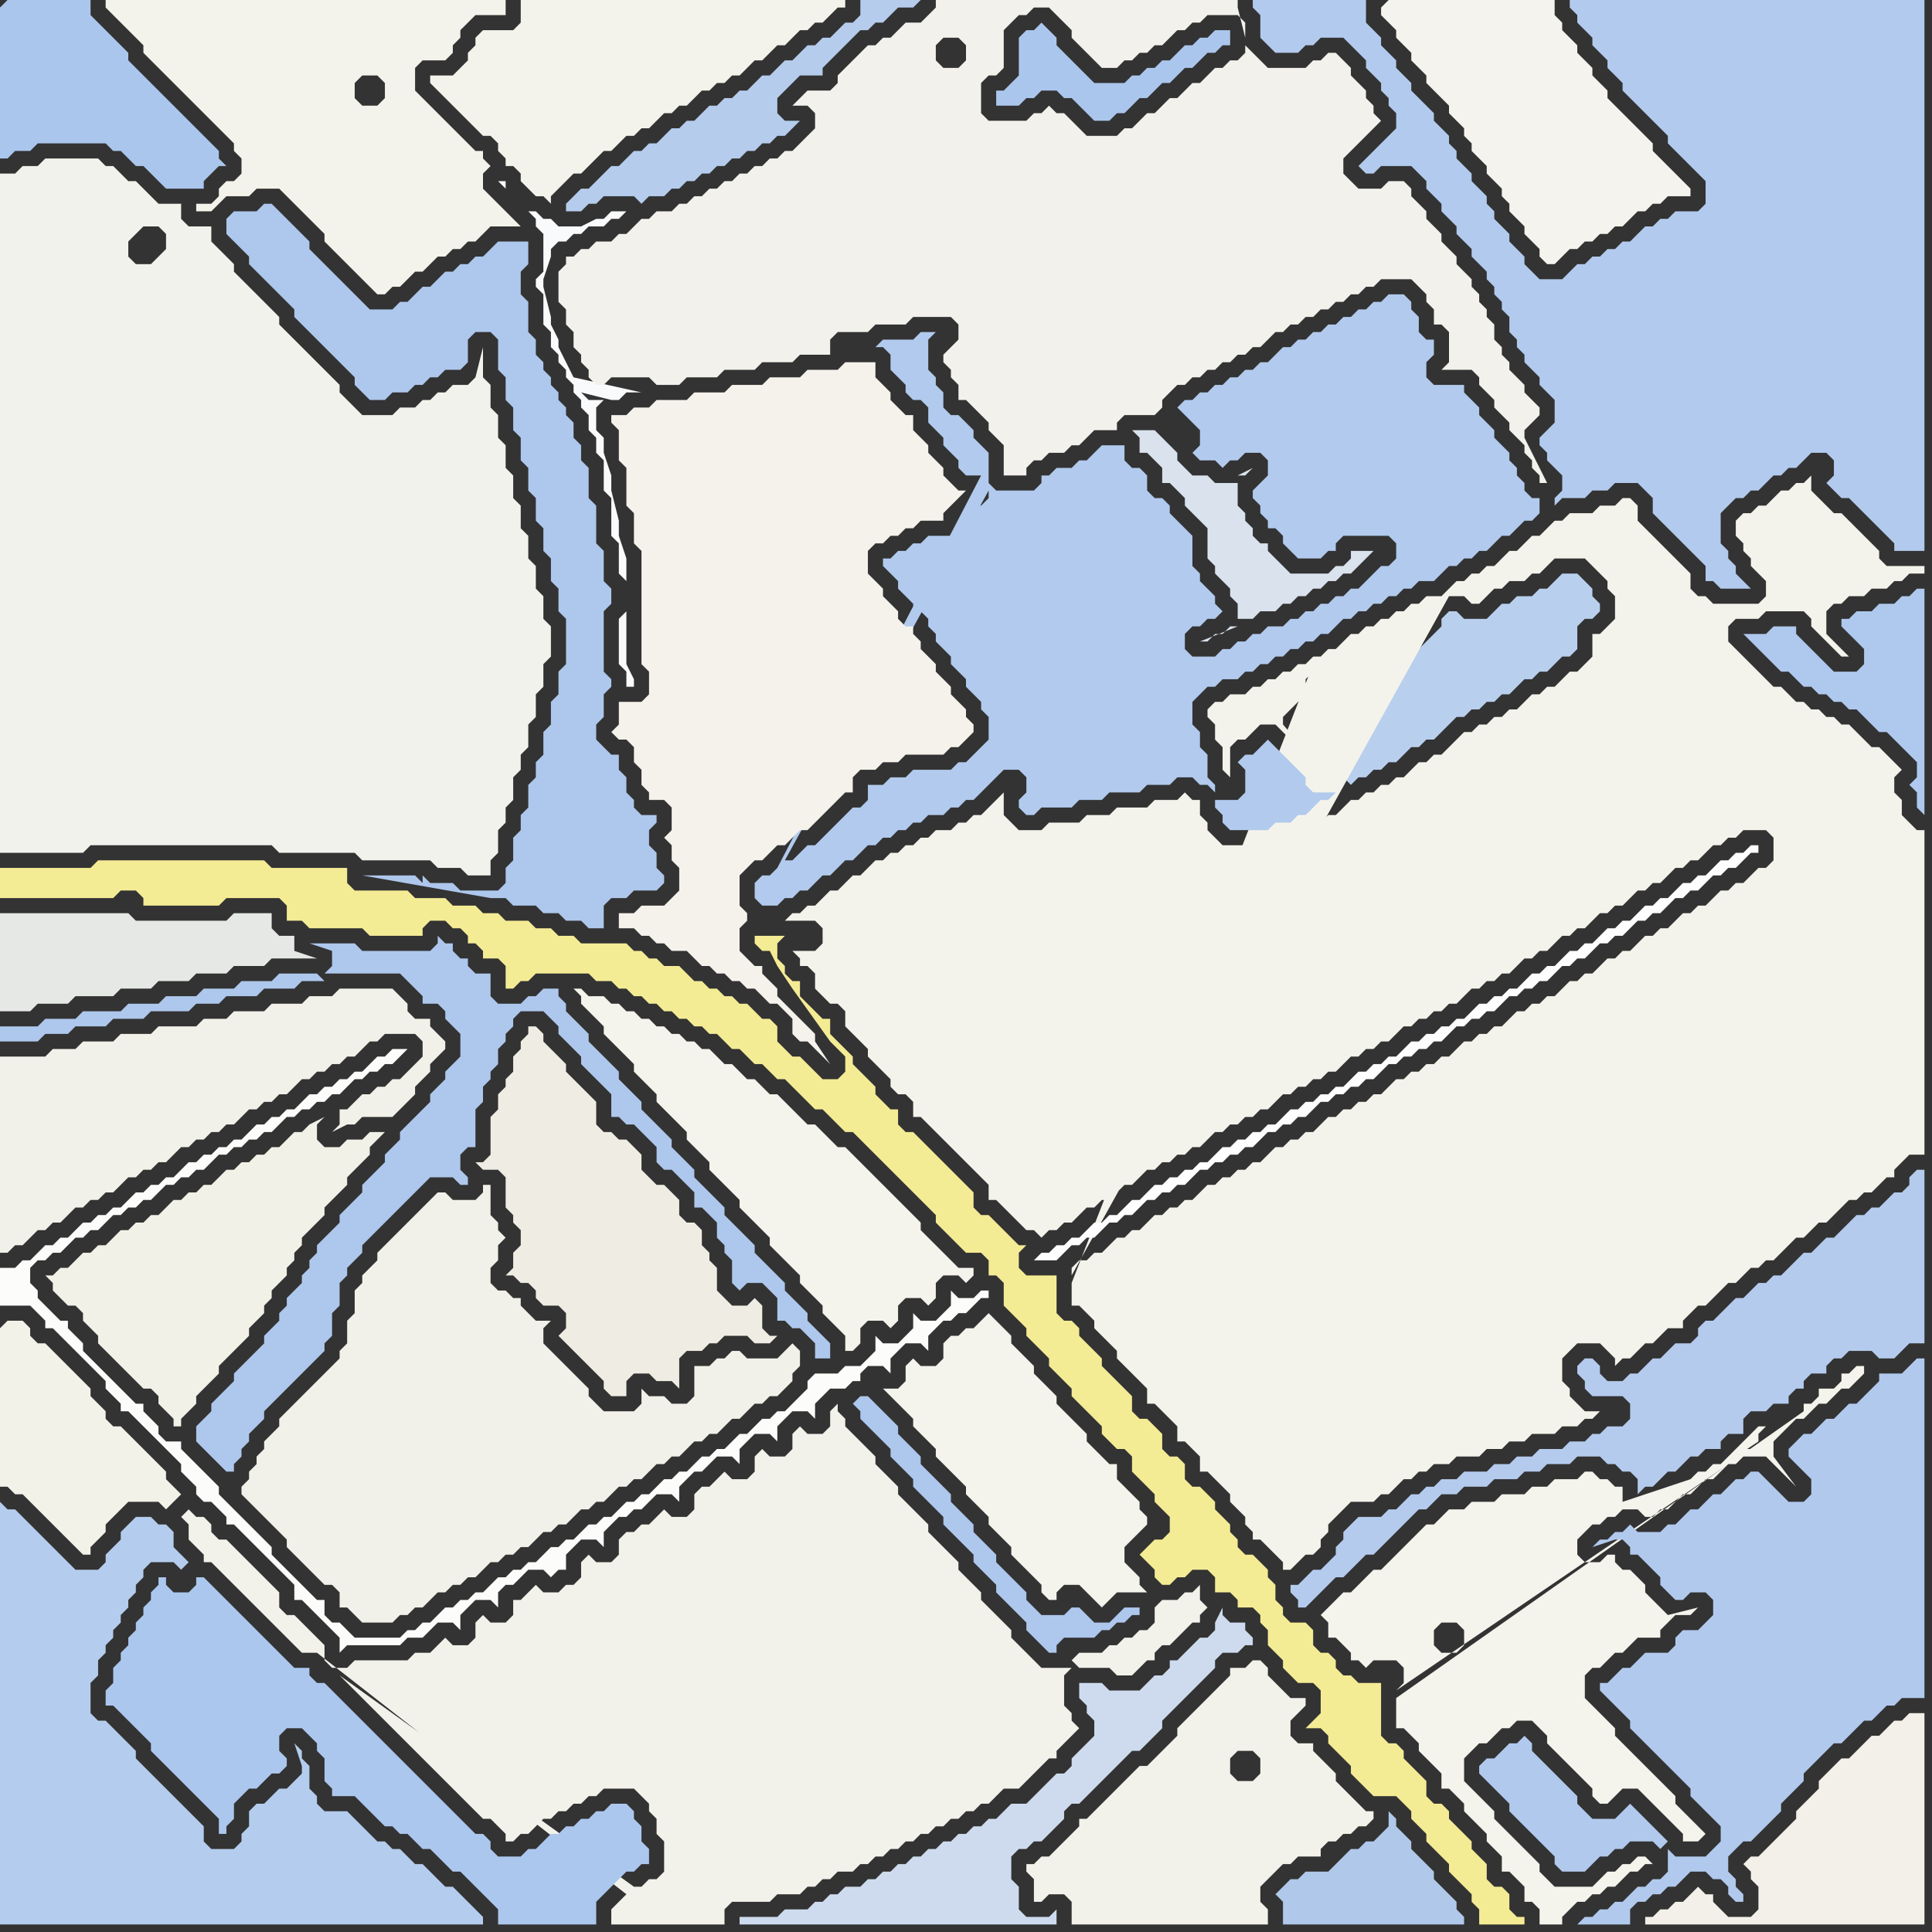 <svg width="256" height="256" xmlns="http://www.w3.org/2000/svg"><rect width="100%" height="100%" fill="#333333" stroke="none"/><script> 
var tempColor;
function hoverPath(evt){
obj = evt.target;
tempColor = obj.getAttribute("fill");
obj.setAttribute("fill","red");
//alert(tempColor);
//obj.setAttribute("stroke","red");}
function recoverPath(evt){
obj = evt.target;
obj.setAttribute("fill", tempColor);
//obj.setAttribute("stroke", tempColor);
}</script><path onmouseover="hoverPath(evt)" onmouseout="recoverPath(evt)" fill="rgb(243,242,233)" d="M  0,176l 0,21 1,0 1,1 1,0 1,1 1,1 2,2 1,1 1,1 1,1 1,1 1,0 0,-1 1,-1 1,-1 0,-1 1,-1 1,-1 1,-1 4,0 1,1 1,-1 0,0 1,-1 -1,-1 0,0 -1,-1 0,-1 -1,-1 -2,-2 -1,-1 -1,-1 -1,-1 -1,0 -1,-1 0,-1 -1,-1 -1,-1 0,-1 -1,-1 -1,-1 -1,-1 -1,-1 -1,-1 -1,-1 -1,0 -1,-1 0,-1 -1,-1 -2,0 -1,1Z"/>
<path onmouseover="hoverPath(evt)" onmouseout="recoverPath(evt)" fill="rgb(252,252,250)" d="M  2,168l -2,0 0,5 4,0 1,1 1,1 0,1 1,0 1,1 1,1 1,1 1,1 1,1 1,1 1,1 0,1 1,1 1,1 0,1 1,0 1,1 1,1 1,1 1,1 1,1 1,1 1,1 0,1 1,1 1,1 0,1 1,1 1,0 1,1 1,1 0,1 1,0 1,1 1,1 1,1 1,1 1,1 1,1 1,1 1,1 0,2 1,0 1,1 1,1 1,1 1,1 1,1 0,2 1,-1 7,0 1,-1 2,0 1,-1 1,-1 2,0 1,1 0,-2 2,-2 2,0 1,1 0,-2 1,-1 1,0 1,-1 1,-1 2,0 1,1 1,-1 1,0 0,-2 1,-1 1,-1 2,0 1,1 0,-2 1,-1 1,-1 1,0 1,-1 1,0 1,-1 1,-1 2,0 1,1 0,-2 1,-1 1,-1 1,0 1,-1 1,-1 2,0 1,1 0,-2 1,-1 1,-1 2,0 1,1 0,-2 1,-1 1,-1 2,0 1,1 0,-2 1,-1 1,-1 2,0 1,-1 1,0 0,-1 1,-1 2,0 1,1 0,-2 1,-1 1,-1 2,0 1,1 0,-2 2,-2 1,0 1,-1 1,0 1,-1 1,-1 1,0 0,-1 -1,0 -1,1 -2,0 -1,-1 0,2 -1,1 -1,1 -2,0 -1,-1 0,2 -1,1 -1,1 -2,0 -1,-1 0,2 -1,1 -1,1 -2,0 -1,1 -3,0 -1,1 0,1 -1,1 -1,1 -1,1 -1,0 -1,1 -1,0 -1,1 -1,1 -1,0 -1,1 -1,1 -1,0 -1,1 -1,0 -1,1 -1,1 -1,0 -1,1 -1,0 -1,1 -1,1 -1,0 -1,1 -1,0 -1,1 -1,1 -1,0 -1,1 -1,0 -1,1 -1,1 -1,0 -1,1 -1,0 -1,1 -1,1 -1,0 -1,1 -1,0 -1,1 -1,0 -1,1 -1,1 -1,0 -1,1 -1,0 -1,1 -1,0 -1,1 -1,1 -1,0 -1,1 -1,0 -1,1 -6,0 -1,-1 -1,-1 -1,0 -1,-1 0,-2 -1,0 -1,-1 -1,-1 -1,-1 -1,-1 -1,-1 -1,-1 0,-1 -1,-1 -2,-2 -1,-1 -1,-1 -1,-1 -1,-1 0,-1 -1,-1 -1,-1 -1,-1 -1,-1 -1,-1 0,-1 -2,0 -1,-1 0,-1 -1,-1 -1,-1 0,-1 -1,0 -1,-1 -1,-1 -1,-1 -1,-1 -1,-1 -1,-1 -1,-1 0,-1 -2,-2 0,-1 -1,0 -1,-1 -1,-1 -1,-1 0,-1 -1,-1 0,-2 1,-1 1,0 1,-1 1,0 1,-1 1,-1 1,0 1,-1 1,0 1,-1 1,-1 1,0 1,-1 1,0 1,-1 1,0 1,-1 1,-1 1,0 1,-1 1,0 1,-1 1,0 1,-1 1,-1 1,0 1,-1 1,0 1,-1 1,0 1,-1 1,0 1,-1 1,-1 1,0 1,-1 1,0 1,-1 1,0 1,-1 1,0 1,-1 1,-1 1,0 1,-1 1,0 1,-1 1,0 1,-1 1,-1 -2,0 -1,1 -1,0 -1,1 -1,1 -1,0 -1,1 -1,0 -1,1 -1,0 -1,1 -1,0 -1,1 -1,1 -1,0 -1,1 -1,0 -1,1 -1,0 -1,1 -1,1 -1,0 -1,1 -1,0 -1,1 -1,0 -1,1 -1,0 -1,1 -1,1 -1,0 -1,1 -1,0 -1,1 -1,0 -1,1 -1,1 -1,0 -1,1 -1,0 -1,1 -1,0 -1,1 -1,1 -1,0 -1,1 -1,0 -1,1 -1,1 -1,0 -1,1Z"/>
<path onmouseover="hoverPath(evt)" onmouseout="recoverPath(evt)" fill="rgb(174,199,236)" d="M  67,32l -1,0 -1,1 -1,1 -1,0 -1,1 -1,0 -1,1 -1,0 -2,2 -1,0 -2,2 -1,0 -1,1 -3,0 -1,-1 -1,-1 -1,-1 -1,-1 -1,-1 -1,-1 -1,-1 -1,-1 0,-1 -1,-1 -1,-1 -1,-1 -1,-1 -1,-1 -1,0 -1,1 -3,0 -1,1 0,2 1,1 0,0 1,1 1,1 0,1 1,1 1,1 1,1 1,1 1,1 1,1 0,1 1,1 1,1 1,1 1,1 1,1 1,1 1,1 1,1 0,1 1,1 1,1 2,0 1,-1 2,0 1,-1 1,0 1,-1 1,0 1,-1 2,0 1,-1 0,-3 1,-1 2,0 1,1 0,4 1,1 0,3 1,1 0,3 1,1 0,3 1,1 0,3 1,1 0,3 1,1 0,3 1,1 0,3 1,1 0,3 1,1 0,6 -1,1 0,3 -1,1 0,3 -1,1 0,3 -1,1 0,2 -1,1 0,3 -1,1 0,2 -1,1 0,3 -1,1 0,2 -1,1 -5,0 -1,-1 -3,0 -1,-1 0,1 -1,-1 -7,0 17,3 2,0 1,1 3,0 1,1 2,0 1,1 2,0 1,1 2,0 0,-3 1,-1 2,0 1,-1 3,0 1,-1 0,-1 -1,-1 0,-2 -1,-1 0,-2 1,-1 0,-1 -2,0 -1,-1 0,-1 -1,-1 0,-2 -1,-1 0,-2 -1,0 -1,-1 -1,-1 0,-2 1,-1 0,-3 1,-1 0,-1 -1,-1 0,-8 1,-1 0,-2 -1,-1 0,-4 -1,-1 0,-5 -1,-1 0,-4 -1,-1 0,-2 -1,-1 0,-2 -1,-1 0,-1 -1,-1 0,-1 -1,-1 0,-1 -1,-1 0,-1 -1,-1 0,-2 -1,-1 0,-4 -1,-1 0,-3 1,-1 0,-3Z"/>
<path onmouseover="hoverPath(evt)" onmouseout="recoverPath(evt)" fill="rgb(171,198,237)" d="M  0,1l 0,20 1,0 1,-1 2,0 1,-1 9,0 1,1 1,0 1,1 1,1 1,0 1,1 1,1 1,1 5,0 0,-1 1,-1 1,-1 1,0 -1,-1 0,-1 -1,-1 -1,-1 -1,-1 -1,-1 -1,-1 -1,-1 -1,-1 -1,-1 -1,-1 -1,-1 -1,-1 -1,-1 0,-1 -1,-1 -1,-1 -1,-1 -1,-1 -1,-1 0,-2 -11,0 -1,1Z"/>
<path onmouseover="hoverPath(evt)" onmouseout="recoverPath(evt)" fill="rgb(241,241,232)" d="M  9,168l -1,0 -1,1 -1,0 1,1 0,1 1,1 1,1 1,0 1,1 0,1 1,1 1,1 0,1 2,2 1,1 1,1 1,1 1,1 1,0 1,1 0,1 1,1 1,1 0,1 1,0 0,-1 2,-2 0,-1 1,-1 1,-1 1,-1 0,-1 1,-1 1,-1 1,-1 1,-1 0,-1 1,-1 1,-1 0,-1 1,-1 0,-1 1,-1 1,-1 0,-1 1,-1 0,-1 1,-1 0,-1 1,-1 1,-1 1,-1 0,-1 1,-1 1,-1 1,-1 0,-1 1,-1 2,-2 0,-1 1,-1 1,-1 -2,0 -1,1 -2,0 -1,1 -2,0 -1,-1 0,-2 1,-1 -2,1 0,0 -1,1 -1,0 -1,1 -1,1 -1,0 -1,1 -1,0 -1,1 -1,0 -1,1 -1,0 -1,1 -1,1 -1,0 -1,1 -1,0 -1,1 -1,0 -1,1 -1,1 -1,0 -1,1 -1,0 -1,1 -1,0 -1,1 -1,1 -1,0 -1,1 -1,0 -1,1 -1,1Z"/>
<path onmouseover="hoverPath(evt)" onmouseout="recoverPath(evt)" fill="rgb(241,241,233)" d="M  46,177l 0,1 -1,1 0,1 -1,1 -1,1 -1,1 -1,1 -1,1 -1,1 -1,1 -1,1 0,1 -2,2 0,1 -1,1 0,1 -1,1 0,1 -1,1 0,1 1,1 1,1 1,1 1,1 1,1 1,1 0,1 1,1 1,1 1,1 1,1 1,1 1,0 1,1 0,2 1,0 1,1 1,1 4,0 1,-1 1,0 1,-1 1,0 1,-1 1,-1 1,0 1,-1 1,0 1,-1 1,0 1,-1 1,-1 1,0 1,-1 1,0 1,-1 1,0 1,-1 1,-1 1,0 1,-1 1,0 1,-1 1,-1 1,0 1,-1 1,0 1,-1 1,-1 1,0 1,-1 1,0 1,-1 1,-1 1,0 1,-1 1,0 1,-1 1,-1 1,0 1,-1 1,0 1,-1 1,-1 1,0 1,-1 1,-1 1,0 1,-1 1,0 1,-1 1,-1 0,-1 1,-1 0,-2 -1,-1 0,0 -1,1 0,0 -1,1 -4,0 -1,-1 -1,0 -1,1 -1,0 -1,1 -2,0 0,4 -1,1 -2,0 -1,-1 -2,0 -1,-1 0,2 -1,1 -4,0 -1,-1 -1,-1 0,-1 -1,-1 -1,-1 -1,-1 -1,-1 -1,-1 -1,-1 0,-2 1,-1 -2,0 -1,-1 -1,-1 0,-1 -1,0 -1,-1 -1,0 -1,-1 0,-2 1,-1 0,-2 1,-1 -1,-1 0,-1 -1,-1 0,-4 -1,0 0,1 -1,1 -3,0 -1,-1 -1,0 -1,1 -3,3 -1,1 -1,1 -1,1 -1,1 0,1 -1,1 -1,1 0,1 -1,1 0,3 -1,1Z"/>
<path onmouseover="hoverPath(evt)" onmouseout="recoverPath(evt)" fill="rgb(244,243,235)" d="M  61,9l 0,0 -1,1 -3,0 0,1 1,1 0,0 1,1 1,1 1,1 1,1 1,1 1,1 1,0 1,1 0,1 1,1 0,1 1,0 1,1 0,1 1,1 1,1 1,0 1,1 0,-1 1,-1 1,-1 1,-1 1,0 1,-1 1,-1 1,-1 1,0 1,-1 1,-1 1,0 1,-1 1,0 1,-1 1,-1 1,0 1,-1 1,0 1,-1 1,-1 1,0 1,-1 1,0 1,-1 1,0 1,-1 1,-1 1,0 2,-2 1,0 1,-1 1,-1 1,0 1,-1 1,0 1,-1 1,-1 1,0 0,-1 -43,0 0,3 -1,1 -4,0 -1,1 0,1 -1,1 0,1 -1,1Z"/>
<path onmouseover="hoverPath(evt)" onmouseout="recoverPath(evt)" fill="rgb(174,199,236)" d="M  61,137l 0,3 -1,1 -1,1 0,1 -1,1 -1,1 0,1 -1,1 -1,1 -1,1 -1,1 0,1 -1,1 -1,1 0,1 -1,1 -1,1 -1,1 0,1 -1,1 -1,1 -1,1 0,1 -1,1 -1,1 -1,1 0,1 -1,1 0,1 -1,1 0,1 -1,1 -1,1 0,1 -1,1 0,1 -1,1 -1,1 0,1 -1,1 -1,1 -1,1 -1,1 0,1 -1,1 -1,1 -1,1 0,1 -1,1 -1,1 0,2 1,1 1,1 1,1 1,1 1,0 0,-1 1,-1 0,-1 1,-1 0,-1 1,-1 1,-1 0,-1 1,-1 1,-1 1,-1 1,-1 1,-1 3,-3 0,-1 1,-1 0,-3 1,-1 0,-3 1,-1 0,-1 1,-1 1,-1 0,-1 1,-1 1,-1 1,-1 1,-1 3,-3 1,-1 1,-1 3,0 1,1 1,0 0,-1 -1,-1 0,-2 1,-1 1,0 0,-5 1,-1 0,-2 1,-1 0,-1 1,-1 0,-2 1,-1 0,-1 1,-1 0,-1 1,-1 3,0 1,1 1,1 0,1 1,1 1,1 1,1 0,1 1,1 1,1 1,1 1,1 0,3 1,0 1,1 1,0 1,1 1,1 1,1 0,2 1,1 1,0 1,1 1,1 1,1 0,2 1,0 1,1 1,1 0,2 1,1 0,1 1,1 0,3 1,1 1,-1 2,0 1,1 1,1 0,3 1,0 1,1 1,0 1,1 1,1 0,2 2,0 0,-2 -1,-1 0,0 -1,-1 -1,-1 0,-1 -1,-1 -1,-1 -1,-1 0,-1 -1,-1 -1,-1 -1,-1 -1,-1 0,-1 -1,-1 -1,-1 -1,-1 -1,-1 0,-1 -1,-1 -1,-1 -1,-1 -1,-1 0,-1 -1,-1 -1,-1 -1,-1 0,-1 -1,-1 -1,-1 -1,-1 -1,-1 0,-1 -1,-1 -1,-1 -1,-1 0,-1 -1,-1 -1,-1 -1,-1 -1,-1 0,-1 -1,-1 -1,-1 -1,-1 0,-1 -1,-1 0,-1 -2,0 -1,1 -1,0 -1,1 -3,0 -1,-1 0,-3 -2,0 -1,-1 0,-1 -1,0 -1,-1 0,-1 -1,0 -1,-1 0,1 -1,1 -9,0 -1,-1 -6,0 3,1 0,2 -1,1 10,0 1,1 1,1 1,1 0,1 2,0 1,1 0,1 1,1 1,1 -18,-7 -1,-1 -5,0 -1,1 -4,0 -1,1 -4,0 -1,1 -4,0 -1,1 -4,0 -1,1 -5,0 -1,1 -4,0 -1,1 -5,0 0,2 5,0 1,-1 3,0 1,-1 4,0 1,-1 4,0 1,-1 5,0 1,-1 3,0 1,-1 4,0 1,-1 4,0 1,-1 3,0 18,7Z"/>
<path onmouseover="hoverPath(evt)" onmouseout="recoverPath(evt)" fill="rgb(180,203,237)" d="M  173,209l 0,0 -1,1 -1,0 0,1 1,1 0,1 1,0 1,-1 1,-1 1,-1 1,-1 1,0 1,-1 1,-1 1,-1 1,0 1,-1 1,-1 1,-1 1,-1 1,-1 1,-1 1,0 1,-1 1,-1 2,0 1,-1 3,0 1,-1 3,0 1,-1 2,0 1,-1 3,0 1,-1 3,0 1,1 1,0 1,1 1,0 1,1 0,2 1,-1 1,0 1,-1 1,-1 1,0 1,-1 1,-1 1,0 1,-1 2,0 0,-1 1,-1 2,0 0,-2 1,-1 2,0 1,-1 2,0 0,-1 1,-1 1,0 0,-1 1,-1 2,0 0,-1 1,-1 1,0 1,-1 3,0 1,1 2,0 1,-1 1,-1 2,0 0,-23 -1,0 -1,1 0,1 -1,1 -1,0 -1,1 -1,1 -1,0 -1,1 -1,0 -1,1 -1,1 -1,1 -1,0 -1,1 -1,1 -1,0 -2,2 -1,1 -1,0 -1,1 -1,0 -2,2 -1,0 -1,1 -1,1 -1,1 -1,0 -1,1 0,1 -1,1 -2,0 -1,1 -1,1 -1,0 -1,1 -1,1 -1,0 -1,1 -2,0 -1,-1 0,-1 -1,-1 -1,0 -1,1 0,1 1,1 0,1 1,1 4,0 1,1 0,2 -1,1 -2,0 -1,1 -1,0 -1,1 -2,0 -1,1 -3,0 -1,1 -2,0 -1,1 -2,0 -1,1 -3,0 -1,1 -2,0 -1,1 -1,0 -1,1 -1,0 -1,1 -1,1 -1,0 -1,1 -3,0 -1,1 -1,1 0,1 -1,1 0,1 -1,1 -1,1 -1,0 -1,1Z"/>
<path onmouseover="hoverPath(evt)" onmouseout="recoverPath(evt)" fill="rgb(244,243,237)" d="M  183,1l 0,1 1,1 1,1 0,1 1,1 1,1 0,1 1,1 1,1 0,1 1,1 1,1 1,1 0,1 1,1 1,1 0,1 1,1 0,1 1,1 1,1 0,1 1,1 1,1 0,1 1,1 0,1 2,2 0,1 1,1 1,1 0,1 1,1 1,0 1,-1 0,0 1,-1 1,0 1,-1 1,0 1,-1 1,0 1,-1 1,0 1,-1 1,-1 1,0 1,-1 1,0 1,-1 3,0 0,-1 -1,-1 0,0 -1,-1 -1,-1 -1,-1 -1,-1 0,-1 -1,-1 -1,-1 -2,-2 -1,-1 -1,-1 0,-1 -2,-2 0,-1 -1,-1 -1,-1 0,-1 -1,-1 -1,-1 0,-1 -1,-1 0,-2 -22,0 -1,1Z"/>
<path onmouseover="hoverPath(evt)" onmouseout="recoverPath(evt)" fill="rgb(185,207,238)" d="M  184,89l 0,0 -1,1 -2,0 -1,-1 -1,-1 -2,0 0,1 -2,2 0,2 -1,1 -1,1 -1,1 1,1 0,0 2,2 1,1 2,2 0,1 1,1 1,-1 1,0 1,-1 1,0 1,-1 1,0 2,-2 1,0 1,-1 1,0 1,-1 1,-1 1,-1 1,0 1,-1 1,0 1,-1 1,0 1,-1 1,0 1,-1 1,-1 1,0 1,-1 1,0 1,-1 1,-1 1,0 1,-1 0,-3 1,-1 1,0 1,-1 0,-1 -1,-1 0,-1 -1,-1 -1,-1 -2,0 -1,1 0,0 -1,1 -1,0 -1,1 -2,0 -1,1 -1,0 -1,1 -1,1 -3,0 -1,-1 -1,0 -1,1 0,1 -1,1 -1,1 -1,1 -1,1 -1,0 -1,1 -1,1Z"/>
<path onmouseover="hoverPath(evt)" onmouseout="recoverPath(evt)" fill="rgb(244,243,236)" d="M  185,225l 0,4 1,0 1,1 1,1 0,1 1,1 1,1 1,1 0,2 1,0 1,1 1,1 0,1 1,1 1,1 1,1 0,1 1,1 1,1 0,2 1,0 1,1 1,1 0,2 1,0 1,1 0,2 3,0 0,-1 1,-1 1,-1 1,0 1,-1 1,0 1,-1 1,0 1,-1 1,-1 1,0 1,-1 1,0 -1,-1 -1,0 -1,1 -1,0 -1,1 -1,0 -1,1 -1,1 -5,0 -1,-1 -1,-1 0,-1 -1,-1 -1,-1 -1,-1 -1,-1 -1,-1 -1,-1 0,-1 -1,-1 -1,-1 -1,-1 -1,-1 0,-3 1,-1 1,-1 1,0 1,-1 1,-1 1,0 1,-1 2,0 1,1 1,1 0,1 1,1 1,1 1,1 1,1 1,1 1,1 0,1 1,1 1,0 1,-1 1,-1 2,0 1,1 1,1 1,1 1,1 1,1 1,1 0,1 2,0 1,-1 0,0 -1,-1 0,0 -1,-1 -1,-1 -1,-1 0,-1 -1,-1 -1,-1 -1,-1 -1,-1 -1,-1 -1,-1 -1,-1 -1,-1 0,-1 -1,-1 -3,-3 0,-3 1,-1 1,0 2,-2 1,0 1,-1 1,-1 3,0 0,-1 1,-1 1,-1 2,0 1,-1 -4,1 -1,-1 0,0 -1,-1 -1,-1 0,-1 -1,-1 -1,-1 -1,0 -1,-1 0,-1 -1,0 -1,1 -2,0 -1,-1 0,-2 1,-1 1,-1 1,0 1,-1 1,0 1,-1 2,0 1,1 1,0 1,-1 1,0 1,-1 1,-1 1,0 1,-1 1,-1 1,0 2,-2 1,0 1,-1 3,0 1,1 1,1 1,1 1,1 -3,-4 0,-2 1,-1 1,-1 1,-1 1,0 1,-1 1,-1 1,0 1,-1 1,-1 1,0 1,-1 1,-1 0,-1 -1,0 -1,1 -1,0 0,1 -1,1 -2,0 0,1 -1,1 -1,0 0,1 -54,38 47,-33 -2,0 0,1 3,-2 0,-1 1,-1 -1,0 -5,5 -1,0 -1,1 -1,0 -1,1 -1,1 -1,0 -1,1 -1,1 -1,0 -1,1 1,0 2,-1 1,-1 2,-1 1,-1 2,-1 -12,4 0,-2 -1,0 -1,-1 -1,0 -1,-1 -1,0 -1,1 -3,0 -1,1 -2,0 -1,1 -3,0 -1,1 -3,0 -1,1 -2,0 -1,1 -1,1 -1,0 -1,1 -2,2 -1,1 -1,1 -1,1 -1,0 -1,1 -1,1 -1,1 -1,0 -1,1 -1,1 -1,1 1,1 0,2 1,0 1,1 1,1 0,1 1,0 1,1 1,-1 3,0 1,1 0,2 -1,1 47,-32 -47,33 6,-6 -1,-1 0,-2 1,-1 2,0 1,1 0,2 -1,1 -2,0 -6,6Z"/>
<path onmouseover="hoverPath(evt)" onmouseout="recoverPath(evt)" fill="rgb(229,232,228)" d="M  31,121l -1,1 -12,0 -1,-1 -17,0 0,13 4,0 1,-1 4,0 1,-1 5,0 1,-1 4,0 1,-1 4,0 1,-1 4,0 1,-1 4,0 1,-1 6,0 -3,-1 0,-2 -2,0 -1,-1 0,-2Z"/>
<path onmouseover="hoverPath(evt)" onmouseout="recoverPath(evt)" fill="rgb(181,204,237)" d="M  76,26l 0,0 -1,1 0,1 2,0 1,-1 1,0 1,-1 4,0 1,1 1,-1 2,0 1,-1 1,0 1,-1 1,0 1,-1 1,0 1,-1 1,0 1,-1 1,0 1,-1 1,0 1,-1 1,0 1,-1 1,0 1,-1 1,-1 -2,0 -1,-1 0,-2 1,-1 1,-1 1,-1 3,0 0,-1 1,-1 1,-1 2,-2 1,-1 1,0 1,-1 1,0 1,-1 1,-1 2,0 1,-1 -8,0 0,2 -1,1 -1,0 -2,2 -1,0 -1,1 -1,0 -1,1 -1,1 -1,0 -1,1 -1,1 -1,0 -1,1 -1,1 -1,0 -1,1 -1,0 -1,1 -1,0 -1,1 -1,1 -1,0 -1,1 -1,0 -1,1 -1,1 -1,0 -1,1 -1,0 -2,2 -1,0 -2,2 -1,1 -1,0 -1,1Z"/>
<path onmouseover="hoverPath(evt)" onmouseout="recoverPath(evt)" fill="rgb(244,243,235)" d="M  142,170l 0,3 1,0 1,1 1,1 0,1 1,1 1,1 1,1 0,1 1,1 1,1 1,1 1,1 0,2 1,0 1,1 1,1 1,1 0,2 1,0 1,1 1,1 0,2 1,0 1,1 1,1 1,1 0,1 1,1 1,1 0,1 1,1 0,1 1,0 1,1 1,1 1,1 0,1 1,0 1,-1 1,-1 1,0 1,-1 0,-1 1,-1 0,-1 1,-1 1,-1 1,-1 3,0 1,-1 1,0 1,-1 1,-1 1,0 1,-1 1,0 1,-1 2,0 1,-1 3,0 1,-1 2,0 1,-1 2,0 1,-1 3,0 1,-1 2,0 1,-1 1,0 1,-1 -2,0 -1,-1 -1,-1 0,-1 -1,-1 0,-3 2,-2 3,0 1,1 1,1 0,1 1,-1 1,0 2,-2 1,0 1,-1 1,-1 2,0 0,-1 1,-1 1,-1 1,0 2,-2 1,-1 1,0 1,-1 1,-1 1,0 1,-1 1,0 1,-1 1,-1 1,-1 1,0 1,-1 1,-1 1,0 2,-2 1,-1 1,0 1,-1 1,0 1,-1 1,-1 1,0 0,-1 1,-1 1,-1 2,0 0,-43 -1,0 -1,-1 -1,-1 0,-2 -1,-1 0,-2 1,-1 -1,-1 -1,-1 -1,-1 -1,0 -1,-1 -1,-1 -1,-1 -1,0 -1,-1 -1,0 -1,-1 -1,0 -1,-1 -1,0 -1,-1 -1,-1 -1,0 -1,-1 -1,-1 -1,-1 -1,-1 -1,-1 -1,-1 0,-2 1,-1 3,0 1,-1 5,0 1,1 0,1 1,1 1,1 1,1 1,1 1,0 -1,-1 -1,-1 -1,-1 0,-3 1,-1 1,0 1,-1 2,0 1,-1 2,0 1,-1 1,0 1,-1 2,0 0,-1 -5,0 -1,-1 0,-1 -1,-1 -1,-1 -1,-1 -1,-1 -1,-1 -1,0 -1,-1 -1,-1 -1,-1 0,-2 -1,1 -1,0 -1,1 -1,0 -1,1 -1,1 -1,0 -1,1 -1,0 -1,1 0,2 1,1 0,1 1,1 0,1 1,1 1,1 0,2 -1,1 -6,0 -1,-1 -1,0 -1,-1 0,-2 -1,-1 -1,-1 -1,-1 -1,-1 -1,-1 -1,-1 -1,-1 0,-2 -1,-1 -1,0 -1,1 -2,0 -1,1 -3,0 -1,1 -1,0 -2,2 -1,0 -2,2 -1,0 -1,1 -1,1 -1,0 -1,1 -1,0 -1,1 -1,0 -1,1 -1,1 -2,0 -1,1 -1,0 -1,1 -1,0 -1,1 -1,0 -1,1 -1,0 -1,1 -1,0 -1,1 -1,1 -1,0 -1,1 -1,0 -1,1 -1,0 -1,1 -1,0 -1,1 -1,0 -1,1 -1,0 -1,1 -2,0 -1,1 -1,0 -1,1 0,1 1,1 0,2 1,1 0,3 1,1 0,-4 1,-1 1,0 1,-1 1,-1 2,0 1,1 1,1 1,1 1,1 1,1 1,1 0,1 1,0 -6,-7 0,-1 1,-1 2,-2 0,-2 1,-1 1,-1 -1,0 -32,82 36,-84 2,0 1,1 1,1 1,-1 1,-1 1,-1 1,0 1,-1 2,-2 0,-1 1,-1 -1,0 -11,6 -36,84 50,-91 2,0 1,1 1,0 2,-2 1,0 1,-1 2,0 1,-1 1,0 1,-1 1,-1 4,0 1,1 1,1 1,1 0,1 1,1 0,3 -2,2 -1,0 0,3 -1,1 -1,1 -1,0 -1,1 -1,1 -1,0 -1,1 -1,0 -1,1 -1,1 -1,0 -1,1 -1,0 -1,1 -1,0 -1,1 -1,0 -1,1 -1,1 -1,1 -1,0 -1,1 -1,0 -1,1 -1,1 -1,0 -1,1 -1,0 -1,1 -1,0 -1,1 -1,0 -1,1 -1,1 -1,0 -1,1 -1,1 -1,0 -1,1 -2,0 -1,1 -7,0 -1,-1 -1,-1 0,-1 -1,-1 0,-2 -1,0 -1,-1 -1,1 -3,0 -1,1 -4,0 -1,1 -3,0 -1,1 -4,0 -1,1 -3,0 -1,-1 -1,-1 0,-3 1,-1 -4,4 -1,0 -1,1 -1,0 -1,1 -2,0 -1,1 -1,0 -1,1 -1,0 -1,1 -1,0 -1,1 -1,0 -1,1 -1,1 -1,0 -1,1 -1,1 -1,0 -2,2 -1,0 -1,1 -1,0 -1,1 4,0 1,1 0,2 -1,1 -3,0 1,1 0,1 1,0 1,1 0,2 1,1 1,1 1,0 1,1 0,2 1,1 1,1 1,1 0,1 1,1 1,1 1,1 0,1 1,1 1,0 1,1 0,2 1,0 1,1 1,1 1,1 1,1 1,1 1,1 1,1 1,1 1,1 0,2 1,0 2,2 1,1 1,1 1,0 1,1 1,-1 1,0 1,-1 1,0 1,-1 1,-1 1,0 1,-1 1,0 1,-1 1,-1 1,0 1,-1 1,-1 1,0 1,-1 1,0 1,-1 1,0 1,-1 1,0 1,-1 1,-1 1,0 1,-1 1,0 1,-1 1,0 1,-1 1,0 1,-1 1,-1 1,0 1,-1 1,0 1,-1 1,0 1,-1 1,0 1,-1 1,-1 1,0 1,-1 1,0 1,-1 1,0 1,-1 1,-1 1,0 1,-1 1,0 1,-1 1,0 1,-1 1,0 2,-2 1,0 1,-1 1,0 1,-1 1,0 1,-1 1,-1 1,0 1,-1 1,0 1,-1 1,-1 1,0 1,-1 1,0 1,-1 1,-1 1,0 1,-1 1,0 1,-1 1,-1 1,0 1,-1 1,0 1,-1 1,-1 1,0 1,-1 1,0 2,-2 1,0 1,-1 1,0 1,-1 3,0 1,1 0,3 -1,1 -1,0 -1,1 -1,1 -1,0 -1,1 -1,0 -1,1 -1,1 -1,0 -1,1 -1,0 -1,1 -1,1 -1,0 -1,1 -1,0 -1,1 -1,1 -1,0 -1,1 -1,0 -1,1 -1,1 -1,0 -1,1 -1,0 -1,1 -1,1 -1,0 -1,1 -1,0 -1,1 -1,0 -2,2 -1,0 -1,1 -1,0 -1,1 -1,0 -1,1 -1,1 -1,0 -1,1 -1,0 -1,1 -1,0 -1,1 -1,0 -1,1 -1,1 -1,0 -1,1 -1,0 -1,1 -1,0 -1,1 -1,0 -1,1 -1,1 -1,0 -1,1 -1,0 -1,1 -1,0 -1,1 -1,1 -1,0 -1,1 -1,0 -1,1 -1,0 -1,1 -1,0 -1,1 -1,1 -1,0 -1,1 -1,0 -1,1 -1,0 -1,1 -1,1 -1,0 -1,1 -1,0 -1,1 -1,1 -1,0 -1,1 -1,0 -1,1 0,1 50,-90 -50,91Z"/>
<path onmouseover="hoverPath(evt)" onmouseout="recoverPath(evt)" fill="rgb(178,202,237)" d="M  204,58l 0,1 1,1 0,1 1,1 1,1 0,2 -1,1 0,1 1,-1 3,0 1,-1 2,0 1,-1 3,0 1,1 1,1 0,2 1,1 1,1 1,1 1,1 1,1 1,1 1,1 0,2 1,0 1,1 4,0 -1,-1 0,0 -1,-1 0,-1 -1,-1 0,-1 -1,-1 0,-4 1,-1 1,-1 1,0 1,-1 1,0 1,-1 1,-1 1,0 1,-1 1,0 1,-1 1,-1 2,0 1,1 0,2 -1,1 1,1 1,1 1,0 1,1 1,1 1,1 1,1 1,1 1,1 0,1 4,0 0,-73 -47,0 0,1 1,1 0,1 1,1 1,1 0,1 1,1 1,1 0,1 1,1 1,1 0,1 1,1 2,2 1,1 1,1 1,1 0,1 2,2 1,1 1,1 1,1 0,3 -1,1 -3,0 -1,1 -1,0 -1,1 -1,0 -1,1 -1,1 -1,0 -1,1 -1,0 -1,1 -1,0 -1,1 -1,0 -1,1 -1,1 -3,0 -1,-1 -1,-1 0,-1 -1,-1 -1,-1 0,-1 -1,-1 -1,-1 0,-1 -1,-1 0,-1 -1,-1 -1,-1 0,-1 -1,-1 -1,-1 0,-1 -1,-1 0,-1 -1,-1 -1,-1 0,-1 -1,-1 -1,-1 -1,-1 0,-1 -1,-1 -1,-1 0,-1 -1,-1 -1,-1 0,-1 -1,-1 -1,-1 0,-3 -15,0 0,1 1,1 0,3 1,1 1,1 3,0 1,-1 1,0 1,-1 3,0 1,1 1,1 1,1 0,1 1,1 1,1 0,1 1,1 0,1 1,1 0,2 -1,1 -1,1 -1,1 -1,1 -1,1 1,1 1,0 1,-1 4,0 1,1 1,1 0,1 1,1 1,1 0,1 1,1 1,1 0,1 1,1 1,1 0,1 1,1 1,1 0,1 1,1 0,1 1,1 0,1 1,1 0,2 1,1 0,1 1,1 0,1 1,1 1,1 0,1 1,1 1,1 0,3 -1,1 -1,1Z"/>
<path onmouseover="hoverPath(evt)" onmouseout="recoverPath(evt)" fill="rgb(242,242,235)" d="M  83,251l -2,2 0,2 15,0 0,-2 1,-1 5,0 1,-1 3,0 1,-1 1,0 1,-1 1,0 1,-1 2,0 1,-1 1,0 1,-1 1,0 1,-1 1,0 1,-1 1,0 1,-1 1,0 1,-1 1,0 1,-1 1,0 1,-1 1,0 1,-1 1,0 1,-1 1,-1 2,0 1,-1 1,-1 1,-1 1,-1 1,0 0,-1 3,-3 -1,-1 0,-1 -1,-1 0,-4 1,-1 -4,0 -1,-1 -1,-1 -1,-1 -1,-1 0,-1 -1,-1 -1,-1 -1,-1 -1,-1 0,-1 -1,-1 -1,-1 -1,-1 0,-1 -1,-1 -1,-1 -1,-1 -1,-1 0,-1 -1,-1 -1,-1 -1,-1 -1,-1 0,-1 -1,-1 -1,-1 -1,-1 0,-1 -1,-1 -1,-1 -1,-1 -1,-1 0,-1 -1,-1 0,-1 -1,1 0,2 -1,1 -2,0 -1,-1 -1,1 0,2 -1,1 -2,0 -1,-1 -1,1 0,2 -1,1 -2,0 -1,-1 -1,1 0,0 -1,1 -1,0 -1,1 0,2 -1,1 -2,0 -1,-1 -1,1 0,0 -1,1 -1,0 -1,1 -1,0 -1,1 0,2 -1,1 -2,0 -1,-1 -1,1 0,2 -1,1 -1,0 -1,1 -2,0 -1,-1 -1,1 0,0 -1,1 -1,0 0,2 -1,1 -2,0 -1,-1 -1,1 0,2 -1,1 -2,0 -1,-1 -1,1 0,0 -1,1 -2,0 -1,1 -7,0 -1,1 -2,0 -1,-1 0,-2 -1,-1 0,0 -1,-1 -1,-1 -1,-1 -1,0 -1,-1 0,-2 -1,-1 -1,-1 -1,-1 -1,-1 -1,-1 -1,-1 -1,-1 -1,0 -1,-1 0,-1 -1,-1 -1,0 -1,-1 -1,1 1,1 0,2 1,1 1,1 0,1 1,0 1,1 1,1 1,1 1,1 1,1 1,1 1,1 1,1 1,1 1,1 1,1 1,1 2,0 41,32 -38,-29 1,1 1,1 1,1 1,1 2,2 1,1 1,1 1,1 1,1 1,1 1,1 1,1 2,2 1,1 1,1 1,1 1,1 1,0 1,1 1,1 0,1 1,0 1,-1 1,0 1,-1 1,-1 1,0 1,-1 1,0 1,-1 1,0 1,-1 1,0 1,-1 4,0 1,1 1,1 0,1 1,1 0,2 1,1 0,4 -1,1 -1,0 -1,1 -1,0 -39,-28 38,29 59,-31 1,1 4,0 1,1 2,0 1,-1 0,0 1,-1 1,0 0,-1 1,-1 1,0 1,-1 1,-1 1,-1 1,0 0,-1 1,-1 -1,-1 0,-2 -1,1 -1,0 -1,1 -2,0 -1,1 0,2 -1,1 -1,0 -1,1 -1,0 -1,1 -1,0 -1,1 -3,0 -1,1 -59,31Z"/>
<path onmouseover="hoverPath(evt)" onmouseout="recoverPath(evt)" fill="rgb(177,202,237)" d="M  103,115l -1,1 -1,0 -1,1 0,2 1,1 2,0 1,-1 1,0 1,-1 1,0 1,-1 1,-1 1,0 1,-1 1,-1 1,0 1,-1 1,-1 1,0 1,-1 1,0 1,-1 1,0 1,-1 1,0 1,-1 2,0 1,-1 1,0 1,-1 1,0 1,-1 2,-2 1,-1 2,0 1,1 0,2 -1,1 0,1 1,1 1,0 1,-1 4,0 1,-1 3,0 1,-1 4,0 1,-1 3,0 1,-1 2,0 1,1 1,0 1,1 0,-1 -1,-1 0,-3 -1,-1 0,-2 -1,-1 0,-3 1,-1 1,-1 1,0 1,-1 2,0 1,-1 1,0 1,-1 1,0 1,-1 1,0 1,-1 1,0 1,-1 1,0 1,-1 1,0 1,-1 1,-1 1,0 1,-1 1,0 1,-1 1,0 1,-1 1,0 1,-1 1,0 1,-1 2,0 1,-1 1,-1 1,0 1,-1 1,0 1,-1 1,0 1,-1 1,-1 1,0 1,-1 1,-1 1,0 1,-1 0,-2 -1,0 -1,-1 0,-1 -1,-1 0,-1 -1,-1 0,-1 -1,-1 -1,-1 0,-1 -1,-1 -1,-1 0,-1 -1,-1 -1,-1 0,-1 -4,0 -1,-1 0,-2 1,-1 0,-2 -1,0 -1,-1 0,-2 -1,-1 0,-1 -1,-1 -2,0 -1,1 -1,0 -1,1 -1,0 -1,1 -1,0 -1,1 -1,0 -1,1 -1,0 -1,1 -1,0 -1,1 -1,0 -2,2 -1,0 -1,1 -1,0 -1,1 -1,0 -1,1 -1,0 -1,1 -1,0 -1,1 -1,0 -1,1 1,1 0,0 1,1 1,1 0,2 -1,1 1,1 2,0 1,1 1,-1 1,0 1,-1 2,0 1,1 0,2 -1,1 -1,1 0,1 1,1 0,1 1,1 0,1 1,0 1,1 0,1 1,1 1,1 3,0 1,-1 1,0 0,-1 1,-1 6,0 1,1 0,2 -1,1 -1,0 -1,1 -1,1 -1,1 -1,0 -1,1 -1,0 -1,1 -1,0 -1,1 -1,0 -1,1 -1,0 -1,1 -2,0 -1,1 -1,0 -1,1 -1,0 -1,1 -1,0 -1,1 -3,0 -1,-1 0,-2 1,-1 1,0 1,-1 1,0 1,-1 -1,-1 0,-1 -1,-1 -1,-1 0,-1 -1,-1 0,-4 -1,-1 -1,-1 -1,-1 0,-1 -1,-1 -1,0 -1,-1 0,-2 -1,-1 -1,0 -1,-1 0,-2 -3,0 -1,1 0,0 -1,1 -1,0 -1,1 -2,0 -1,1 -1,0 0,1 -1,1 -5,0 -1,-1 0,-4 -1,-1 -1,-1 0,-1 -1,-1 -1,-1 -1,0 -1,-1 0,-2 -1,-1 0,-1 -1,-1 0,-4 1,-1 -2,0 -1,1 -4,0 -1,1 1,0 1,1 0,2 1,1 1,1 0,1 1,1 1,0 1,1 0,2 1,1 1,1 0,1 1,1 1,1 0,1 1,1 2,0 -27,52 28,-50 0,1 -1,1 -1,0 -1,1 -1,1 0,1 -1,1 -3,0 -1,1 -1,0 -1,1 -1,0 -1,1 -1,0 0,1 1,1 0,0 1,1 0,1 1,1 1,1 0,1 1,0 1,1 0,1 1,1 0,1 1,1 1,1 0,1 1,1 1,1 0,1 1,1 1,1 0,1 1,1 0,3 -2,2 -1,1 -1,0 -1,1 -5,0 -1,1 -2,0 -1,1 -2,0 0,2 -1,1 -1,0 -1,1 -1,1 -1,1 -1,1 -1,1 -1,0 -2,2 -1,0 27,-49 -28,50 58,-9 0,1 1,1 0,1 1,1 5,0 1,-1 2,0 1,-1 1,0 1,-1 1,-1 1,0 1,-1 -3,0 -1,-1 0,-1 -1,-1 -1,-1 -1,-1 -1,-1 -1,-1 -1,1 -1,1 -1,0 -1,1 1,1 0,3 -1,1 -3,0 -58,9Z"/>
<path onmouseover="hoverPath(evt)" onmouseout="recoverPath(evt)" fill="rgb(244,243,235)" d="M  47,11l 1,-1 2,0 1,1 0,2 -1,1 -2,0 -1,-1 0,-2 8,0 0,-2 1,-1 3,0 1,-1 0,-1 1,-1 0,-1 1,-1 1,-1 4,0 0,-2 -53,0 0,1 1,1 0,0 1,1 1,1 2,2 0,1 3,3 1,1 1,1 1,1 1,1 1,1 1,1 1,1 1,1 1,1 0,1 1,1 0,2 -1,1 -1,0 -1,1 0,1 -1,1 -2,0 0,1 2,0 1,-1 0,0 1,-1 3,0 1,-1 3,0 1,1 1,1 1,1 1,1 1,1 1,1 0,1 1,1 1,1 1,1 1,1 1,1 1,1 1,1 1,0 1,-1 1,0 1,-1 1,-1 1,0 1,-1 1,-1 1,0 1,-1 1,0 1,-1 1,0 1,-1 1,-1 4,0 -1,-1 -1,-1 -1,-1 -1,-1 -1,-1 0,-2 1,-1 -1,-1 0,-1 -1,0 -1,-1 -1,-1 -1,-1 -2,-2 -1,-1 -1,-1 -1,-1 0,-1Z"/>
<path onmouseover="hoverPath(evt)" onmouseout="recoverPath(evt)" fill="rgb(242,242,236)" d="M  69,100l 0,0 1,-1 0,-3 1,-1 0,-3 1,-1 0,-3 1,-1 0,-4 -1,-1 0,-3 -1,-1 0,-3 -1,-1 0,-3 -1,-1 0,-3 -1,-1 0,-3 -1,-1 0,-3 -1,-1 0,-3 -1,-1 0,-3 -1,-1 0,-4 -1,4 -1,1 -2,0 -1,1 -1,0 -1,1 -1,0 -1,1 -2,0 -1,1 -4,0 -1,-1 -1,-1 -1,-1 0,-1 -1,-1 -1,-1 -1,-1 -1,-1 -1,-1 -1,-1 -1,-1 -1,-1 0,-1 -1,-1 -3,-3 -1,-1 -1,-1 0,-1 -1,-1 -1,-1 -1,-1 0,-2 -3,0 -1,-1 0,-2 -3,0 -1,-1 -1,-1 -1,-1 -1,0 -1,-1 -1,-1 -1,0 -1,-1 -7,0 -1,1 -2,0 -1,1 -2,0 0,90 11,0 1,-1 24,0 1,1 10,0 1,1 9,0 1,1 3,0 1,1 3,0 0,-2 1,-1 0,-3 1,-1 0,-2 1,-1 0,-3 1,-1 0,-2 -47,-69 0,2 -1,1 -1,1 -2,0 -1,-1 0,-2 1,-1 1,-1 2,0 1,1 47,69Z"/>
<path onmouseover="hoverPath(evt)" onmouseout="recoverPath(evt)" fill="rgb(244,243,236)" d="M  78,132l 0,0 -1,-1 -1,0 1,1 0,1 1,1 1,1 1,1 0,1 1,1 1,1 1,1 1,1 0,1 1,1 1,1 1,1 0,1 1,1 1,1 1,1 1,1 0,1 1,1 1,1 1,1 0,1 1,1 1,1 1,1 1,1 0,1 1,1 1,1 1,1 1,1 0,1 1,1 1,1 1,1 1,1 0,1 1,1 1,1 1,1 0,1 1,1 1,1 1,1 0,2 1,0 1,-1 0,-2 1,-1 2,0 1,1 1,-1 0,-2 1,-1 2,0 1,1 1,-1 0,-2 1,-1 2,0 1,1 1,-1 0,-1 -2,0 -1,-1 -1,-1 -1,-1 -1,-1 -1,-1 0,-1 -1,-1 -3,-3 -1,-1 -3,-3 -1,-1 -1,-1 -1,0 -1,-1 -1,-1 -1,-1 -1,0 -1,-1 -1,-1 -1,-1 -1,-1 -1,0 -1,-1 -1,-1 -1,0 -1,-1 -1,-1 -1,0 -1,-1 -1,-1 -1,0 -1,-1 -1,0 -1,-1 -1,0 -1,-1 -1,0 -1,-1 -1,0 -1,-1 -1,0 -1,-1 -1,0 -1,-1Z"/>
<path onmouseover="hoverPath(evt)" onmouseout="recoverPath(evt)" fill="rgb(244,235,149)" d="M  0,117l 0,2 15,0 1,-1 2,0 1,1 0,1 10,0 1,-1 7,0 1,1 0,2 2,0 1,1 7,0 1,1 7,0 0,-1 1,-1 2,0 1,1 1,0 1,1 0,1 1,0 1,1 0,1 2,0 1,1 0,3 1,0 1,-1 1,0 1,-1 7,0 1,1 2,0 1,1 1,0 1,1 1,0 1,1 1,0 1,1 1,0 1,1 1,0 1,1 1,0 1,1 1,0 1,1 1,1 1,0 1,1 1,1 1,0 1,1 1,1 1,0 1,1 1,1 1,1 1,1 1,0 1,1 1,1 1,1 1,0 1,1 5,5 1,1 2,2 1,1 1,1 0,1 1,1 1,1 1,1 1,1 2,0 1,1 0,2 1,0 1,1 0,3 1,1 1,1 1,1 0,1 1,1 1,1 1,1 0,1 1,1 1,1 1,1 0,1 1,1 1,1 1,1 1,1 0,1 1,1 1,1 1,0 1,1 0,2 1,1 1,1 1,1 0,1 1,1 1,1 0,2 -1,1 -1,0 -1,1 -1,1 1,1 0,0 1,1 0,1 1,1 1,0 1,-1 1,0 1,-1 2,0 1,1 0,2 2,0 1,1 0,1 2,0 1,1 0,1 1,1 0,2 1,1 1,1 0,1 1,1 1,1 2,0 1,1 0,3 -2,2 2,0 1,1 0,1 1,1 1,1 1,1 0,1 1,1 1,1 1,1 3,0 1,1 1,1 0,1 1,1 1,1 0,1 1,1 1,1 1,1 0,1 1,1 1,1 1,1 0,1 1,1 0,2 6,0 0,-1 -1,0 -1,-1 0,-2 -1,-1 -1,0 -1,-1 0,-2 -1,-1 -1,-1 0,-1 -2,-2 -1,-1 0,-1 -1,-1 -1,0 -1,-1 0,-2 -1,-1 -1,-1 -1,-1 0,-1 -1,-1 -1,0 -1,-1 0,-7 -3,0 -1,-1 -1,0 -1,-1 0,-1 -1,-1 -1,0 -1,-1 0,-2 -1,-1 -2,0 -1,-1 0,-1 -1,-1 0,-2 -1,-1 0,-1 -1,-1 -1,-1 -1,0 -1,-1 0,-1 -1,-1 0,-1 -1,-1 -1,-1 0,-1 -1,-1 -1,-1 -1,0 -1,-1 0,-2 -1,-1 -1,0 -1,-1 0,-2 -1,-1 -1,-1 -1,0 -1,-1 0,-2 -1,-1 -1,-1 -1,-1 -1,-1 0,-1 -1,-1 -1,-1 -1,-1 0,-1 -1,-1 -1,0 -1,-1 0,-5 -4,0 -1,-1 0,-2 1,-1 -1,0 -1,-1 0,0 -1,-1 -1,-1 -1,-1 -1,0 -1,-1 0,-2 -1,-1 -1,-1 -1,-1 -1,-1 -1,-1 -1,-1 -1,-1 -1,-1 -1,0 -1,-1 0,-2 -1,0 -1,-1 -1,-1 0,-1 -1,-1 -1,-1 -1,-1 0,-1 -1,-1 -1,-1 -1,-1 0,-2 -1,0 -1,-1 -1,-1 -1,-1 0,-2 -1,0 -1,-1 0,-1 -1,-1 0,-2 1,-1 -4,0 0,1 1,1 1,0 1,2 2,3 5,7 1,1 1,1 0,2 -1,1 -2,0 -1,-1 -1,-1 -1,-1 -1,0 -1,-1 -1,-1 0,-2 -1,-1 -1,0 -1,-1 -1,-1 -1,0 -1,-1 -1,0 -1,-1 -1,0 -1,-1 -1,0 -1,-1 -1,-1 -2,0 -1,-1 -1,0 -1,-1 -1,0 -1,-1 -6,0 -1,-1 -2,0 -1,-1 -2,0 -1,-1 -3,0 -1,-1 -2,0 -1,-1 -3,0 -1,-1 -4,0 -1,-1 -7,0 -1,-1 0,-2 -10,0 -1,-1 -22,0 -1,1 -12,0 0,2 183,105 -183,-105Z"/>
<path onmouseover="hoverPath(evt)" onmouseout="recoverPath(evt)" fill="rgb(171,198,237)" d="M  136,4l -1,1 0,5 -1,1 -1,1 -1,0 0,2 3,0 1,-1 1,0 1,-1 2,0 1,1 1,0 1,1 1,1 1,1 2,0 1,-1 1,0 1,-1 1,-1 1,0 1,-1 1,-1 1,0 1,-1 1,-1 1,0 2,-2 1,0 1,-1 1,0 0,-2 -2,0 -1,1 -1,0 -1,1 -1,0 -1,1 -1,1 -1,0 -1,1 -1,0 -1,1 -1,0 -1,1 -4,0 -1,-1 -1,-1 -1,-1 -1,-1 -1,-1 0,-1 -1,-1 -1,-1 -1,1Z"/>
<path onmouseover="hoverPath(evt)" onmouseout="recoverPath(evt)" fill="rgb(217,226,237)" d="M  174,76l -3,0 -1,-1 -1,-1 -1,-1 0,-1 -1,0 -1,-1 0,-1 -1,-1 0,-1 -1,-1 0,-3 -3,0 -1,-1 -2,0 -1,-1 -1,-1 0,-1 -1,-1 -1,-1 -1,-1 -3,0 1,1 0,2 1,0 1,1 1,1 0,2 1,0 1,1 1,1 0,1 1,1 1,1 1,1 0,4 1,1 0,1 1,1 1,1 0,1 1,1 0,2 2,0 1,-1 2,0 1,-1 1,0 1,-1 1,0 1,-1 1,0 1,-1 1,0 1,-1 1,0 2,-2 1,-1 -3,0 0,1 -1,1 -1,0 -1,1 -2,0 -10,7 -1,0 -1,1 -1,0 -1,1 -1,0 5,-2 10,-7 -10,-13 1,0 1,-1 -2,1 10,13Z"/>
<path onmouseover="hoverPath(evt)" onmouseout="recoverPath(evt)" fill="rgb(242,241,233)" d="M  0,150l 0,16 1,0 1,-1 1,0 1,-1 1,-1 1,0 1,-1 1,0 1,-1 1,-1 1,0 1,-1 1,0 1,-1 1,0 1,-1 1,-1 1,0 1,-1 1,0 1,-1 1,0 1,-1 1,-1 1,0 1,-1 1,0 1,-1 1,0 1,-1 1,0 1,-1 1,-1 1,0 1,-1 1,0 1,-1 1,0 1,-1 1,-1 1,0 1,-1 1,0 1,-1 1,0 1,-1 1,0 2,-2 1,0 1,-1 4,0 1,1 0,2 -2,2 -1,1 -1,0 -1,1 -1,0 -1,1 -1,0 -1,1 -1,1 -1,0 0,2 -1,1 2,-1 1,0 1,-1 4,0 3,-3 0,-1 2,-2 0,-1 1,-1 1,-1 0,-1 -1,-1 0,0 -1,-1 0,-1 -2,0 -1,-1 0,-1 -1,-1 -1,-1 -7,0 -1,1 -3,0 -1,1 -4,0 -1,1 -4,0 -1,1 -3,0 -1,1 -5,0 -1,1 -4,0 -1,1 -4,0 -1,1 -3,0 -1,1 -6,0Z"/>
<path onmouseover="hoverPath(evt)" onmouseout="recoverPath(evt)" fill="rgb(180,204,237)" d="M  13,228l 0,0 -1,-1 0,-4 1,-1 0,-2 1,-1 0,-1 1,-1 0,-1 1,-1 0,-1 1,-1 0,-1 1,-1 0,-1 1,-1 0,-1 1,-1 3,0 1,1 1,-1 -1,-1 0,0 -1,-1 0,-2 -1,-1 -1,0 -1,-1 -2,0 -1,1 0,0 -1,1 0,1 -1,1 -1,1 0,1 -1,1 -3,0 -1,-1 -1,-1 -1,-1 -1,-1 -1,-1 -1,-1 -1,-1 -1,-1 -1,0 -1,-1 0,56 64,0 0,-1 -1,-1 0,0 -1,-1 -1,-1 -1,-1 -1,0 -1,-1 -1,-1 -1,-1 -1,0 -1,-1 -1,-1 -1,0 -1,-1 -1,0 -1,-1 -1,-1 -1,-1 -1,-1 -3,0 -1,-1 0,-1 -1,-1 0,-3 -1,-1 0,-1 -1,-1 1,3 0,1 -1,1 -1,1 -1,0 -1,1 -1,1 -1,0 -1,1 0,2 -1,1 0,1 -1,1 -3,0 -1,-1 0,-2 -1,-1 -2,-2 -1,-1 -1,-1 -1,-1 -1,-1 -1,-1 -1,-1 0,-1 -1,-1 -1,-1 -1,-1 -1,-1Z"/>
<path onmouseover="hoverPath(evt)" onmouseout="recoverPath(evt)" fill="rgb(172,199,238)" d="M  69,246l -3,0 -1,-1 0,-1 -1,-1 -1,0 -1,-1 -1,-1 -1,-1 -1,-1 -1,-1 -1,-1 -1,-1 -1,-1 -1,-1 -1,-1 -1,-1 -1,-1 -1,-1 -1,-1 -1,-1 -1,-1 -1,-1 -1,-1 -1,-1 -1,-1 -1,0 -1,-1 0,-1 -2,0 -1,-1 -1,-1 -1,-1 -1,-1 -1,-1 -1,-1 -1,-1 -1,-1 -1,-1 -1,-1 -1,-1 -1,-1 -1,0 0,1 -1,1 -2,0 -1,-1 0,-1 -1,0 0,1 -1,1 0,1 -1,1 0,1 -1,1 0,1 -1,1 0,1 -1,1 0,1 -1,1 0,2 -1,1 0,2 1,0 1,1 1,1 1,1 1,1 1,1 0,1 1,1 1,1 1,1 2,2 1,1 1,1 1,1 1,1 0,2 1,0 0,-1 1,-1 0,-2 1,-1 1,-1 1,0 2,-2 1,0 1,-1 0,-1 -1,-1 0,-2 1,-1 2,0 1,1 1,1 0,1 1,1 0,3 1,1 0,1 3,0 1,1 1,1 2,2 1,0 1,1 1,0 1,1 1,1 1,0 1,1 1,1 1,1 1,0 4,4 1,1 0,2 13,0 0,-3 1,-1 1,-1 1,-1 1,-1 1,0 1,-1 1,0 0,-2 -1,-1 0,-2 -1,-1 0,-1 -1,-1 -2,0 -1,1 -1,0 -1,1 -1,0 -1,1 -1,0 -1,1 -1,0 -1,1 -1,1 -1,0 -1,1Z"/>
<path onmouseover="hoverPath(evt)" onmouseout="recoverPath(evt)" fill="rgb(206,219,238)" d="M  114,255l 26,0 0,-2 -1,1 -3,0 -1,-1 0,-3 -1,-1 0,-3 1,-1 1,0 1,-1 1,0 1,-1 1,-1 1,-1 0,-1 1,-1 1,0 1,-1 1,-1 2,-2 1,-1 1,-1 1,-1 1,0 1,-1 2,-2 0,-1 3,-3 1,-1 2,-2 1,-1 0,-1 1,-1 2,0 1,-1 1,0 0,-1 -1,-1 0,-1 -2,0 -1,-1 0,-1 -1,2 0,1 -1,1 -1,0 -1,1 -1,1 -1,1 -1,0 0,1 -1,1 -1,0 -1,1 -1,1 -4,0 -1,-1 -3,0 0,2 1,1 0,1 1,1 0,2 -2,2 -1,1 0,1 -1,1 -1,0 -1,1 -2,2 -1,1 -2,0 -1,1 -1,1 -1,0 -1,1 -1,0 -1,1 -1,0 -1,1 -1,0 -1,1 -1,0 -1,1 -1,0 -1,1 -1,0 -1,1 -1,0 -1,1 -1,0 -1,1 -2,0 -1,1 -1,0 -1,1 -1,0 -1,1 -3,0 -1,1 -5,0 0,1Z"/>
<path onmouseover="hoverPath(evt)" onmouseout="recoverPath(evt)" fill="rgb(254,254,254)" d="M  139,166l -1,0 -1,1 3,0 1,-1 1,-1 1,0 1,-1 1,0 1,-1 1,-1 1,0 1,-1 1,0 1,-1 1,-1 1,0 1,-1 1,0 1,-1 1,0 2,-2 1,0 1,-1 1,0 1,-1 1,0 1,-1 1,0 2,-2 1,0 1,-1 1,0 1,-1 1,0 1,-1 1,-1 1,0 1,-1 1,0 1,-1 1,0 1,-1 1,0 1,-1 1,-1 1,0 1,-1 1,0 1,-1 1,0 1,-1 1,0 1,-1 1,-1 1,0 1,-1 1,0 1,-1 1,0 1,-1 1,-1 1,0 1,-1 1,0 1,-1 1,0 2,-2 1,0 1,-1 1,0 1,-1 1,-1 1,0 1,-1 1,0 1,-1 1,-1 1,0 1,-1 1,0 1,-1 1,-1 1,0 1,-1 1,0 1,-1 1,-1 1,0 1,-1 1,0 1,-1 1,-1 1,0 0,-1 -1,0 -1,1 -1,0 -1,1 -1,0 -1,1 -1,1 -1,0 -1,1 -1,0 -2,2 -1,0 -1,1 -1,0 -1,1 -1,1 -1,0 -1,1 -1,0 -1,1 -1,1 -1,0 -1,1 -1,0 -2,2 -1,0 -1,1 -1,0 -1,1 -1,1 -1,0 -1,1 -1,0 -1,1 -1,0 -1,1 -1,1 -1,0 -1,1 -1,0 -1,1 -1,0 -1,1 -1,0 -2,2 -1,0 -1,1 -1,0 -1,1 -1,0 -1,1 -1,1 -1,0 -1,1 -1,0 -1,1 -1,0 -1,1 -1,0 -1,1 -1,1 -1,0 -1,1 -1,0 -1,1 -1,0 -1,1 -1,0 -1,1 -1,1 -1,0 -1,1 -1,0 -1,1 -1,0 -1,1 -1,0 -1,1 -1,1 -1,0 -1,1 -1,1 -1,0 -1,1 -1,0 -2,2 -1,0 -1,1 -1,0 -1,1Z"/>
<path onmouseover="hoverPath(evt)" onmouseout="recoverPath(evt)" fill="rgb(173,199,237)" d="M  142,213l 0,0 -1,1 -3,0 -1,-1 -1,-1 0,-1 -1,-1 -1,-1 -1,-1 -1,-1 0,-1 -1,-1 -1,-1 -1,-1 0,-1 -1,-1 -1,-1 -1,-1 0,-1 -1,-1 -1,-1 -1,-1 -1,-1 0,-1 -1,-1 -1,-1 -1,-1 0,-1 -1,-1 -1,-1 -1,-1 -1,-1 -1,0 -1,1 0,0 1,1 0,1 1,1 1,1 1,1 1,1 0,1 1,1 1,1 1,1 0,1 1,1 1,1 1,1 1,1 0,1 1,1 1,1 1,1 1,1 0,1 1,1 1,1 1,1 0,1 1,1 1,1 1,1 1,1 0,1 1,1 1,1 1,1 1,0 0,-1 1,-1 4,0 1,-1 1,0 1,-1 1,0 1,-1 1,0 0,-1 -2,0 -1,1 0,0 -1,1 -2,0 -1,-1 -1,-1Z"/>
<path onmouseover="hoverPath(evt)" onmouseout="recoverPath(evt)" fill="rgb(175,200,237)" d="M  255,83l 0,-5 -1,0 -1,1 -1,0 -1,1 -2,0 -1,1 -2,0 -1,1 -1,0 0,1 1,1 0,0 1,1 1,1 0,2 -1,1 -3,0 -1,-1 -1,-1 -1,-1 -1,-1 -1,-1 0,-1 -3,0 -1,1 -3,0 1,1 0,0 1,1 1,1 1,1 1,1 1,0 1,1 1,1 1,0 1,1 1,0 1,1 1,0 1,1 1,0 1,1 1,1 1,1 1,0 1,1 1,1 1,1 1,1 0,2 -1,1 1,1 0,2 1,1Z"/>
<path onmouseover="hoverPath(evt)" onmouseout="recoverPath(evt)" fill="rgb(239,237,227)" d="M  68,161l 0,1 1,1 0,2 -1,1 0,2 -1,1 1,0 1,1 1,0 1,1 0,1 1,1 2,0 1,1 0,2 -1,1 1,1 0,0 2,2 1,1 1,1 1,1 0,1 1,1 2,0 0,-2 1,-1 2,0 1,1 2,0 1,1 0,-4 1,-1 2,0 1,-1 1,0 1,-1 3,0 1,1 2,0 1,-1 -1,0 -1,-1 0,-3 -1,-1 -1,1 -2,0 -1,-1 -1,-1 0,-3 -1,-1 0,-1 -1,-1 0,-2 -1,-1 -1,0 -1,-1 0,-2 -1,-1 -1,-1 -1,0 -1,-1 -1,-1 0,-2 -1,-1 -1,-1 -1,0 -1,-1 -1,0 -1,-1 0,-3 -1,-1 -1,-1 -1,-1 -1,-1 0,-1 -1,-1 -1,-1 -1,-1 0,-1 -1,-1 -1,0 0,1 -1,1 0,1 -1,1 0,2 -1,1 0,1 -1,1 0,2 -1,1 0,5 -1,1 -1,0 1,1 2,0 1,1 0,4 1,1Z"/>
<path onmouseover="hoverPath(evt)" onmouseout="recoverPath(evt)" fill="rgb(249,250,252)" d="M  72,31l 0,5 -1,1 0,1 1,1 0,4 1,1 0,2 1,1 0,1 1,1 0,1 1,1 0,1 1,1 0,1 1,1 0,2 1,1 0,2 1,1 0,4 1,1 0,5 1,1 0,4 1,1 0,4 -1,1 0,6 1,1 0,2 1,0 0,-1 -1,-2 0,-14 -1,-3 0,-2 -1,-4 0,-2 -1,-3 0,-2 -1,-1 0,-3 1,-1 -2,0 -1,-1 4,1 1,0 1,-1 2,0 -9,-2 0,0 -1,-2 -1,-2 0,-1 -1,-2 0,-1 -1,-4 0,-1 1,-3 0,-1 1,-1 1,0 1,-1 1,0 1,-1 2,0 1,-1 1,0 1,-1 -2,0 -1,1 -1,0 -2,1 -3,0 -1,-1 -1,0 -1,-1 -1,0 -2,-2 -1,-1 0,-1 -1,0 5,5 0,1 1,1Z"/>
<path onmouseover="hoverPath(evt)" onmouseout="recoverPath(evt)" fill="rgb(244,242,235)" d="M  83,55l -2,0 0,1 1,1 0,4 1,1 0,5 1,1 0,4 1,1 0,15 1,1 0,3 -1,1 -3,0 0,3 -1,1 1,1 1,0 1,1 0,2 1,1 0,2 1,1 0,1 2,0 1,1 0,3 -1,1 1,1 0,2 1,1 0,3 -1,1 -1,1 -3,0 -1,1 -2,0 0,2 2,0 1,1 1,0 1,1 1,0 1,1 2,0 1,1 1,1 1,0 1,1 1,0 1,1 1,0 1,1 1,0 1,1 1,1 1,0 1,1 1,1 0,2 1,1 1,0 1,1 1,1 1,1 -2,-3 0,-1 -1,-1 0,0 -1,-1 -1,-1 -1,-1 -1,-1 0,-1 -1,-1 -1,-1 0,-1 -1,0 -1,-1 -1,-1 0,-3 1,-1 0,-1 -1,-1 0,-4 1,-1 1,-1 1,0 1,-1 1,-1 1,0 2,-2 1,0 5,-5 1,0 0,-2 1,-1 2,0 1,-1 2,0 1,-1 5,0 1,-1 1,0 1,-1 1,-1 0,-1 -1,-1 0,-1 -1,-1 -1,-1 0,-1 -1,-1 -1,-1 0,-1 -1,-1 -1,-1 0,-1 -1,-1 0,-1 -1,0 -1,-1 0,-1 -1,-1 -1,-1 0,-1 -1,-1 -1,-1 0,-3 1,-1 1,0 1,-1 1,0 1,-1 1,0 1,-1 3,0 0,-1 1,-1 1,-1 1,-1 -1,0 -1,-1 0,0 -1,-1 0,-1 -1,-1 -1,-1 0,-1 -1,-1 -1,-1 0,-2 -1,0 -1,-1 -1,-1 0,-1 -1,-1 -1,-1 0,-2 -4,0 -1,1 -4,0 -1,1 -4,0 -1,1 -4,0 -1,1 -4,0 -1,1 -4,0 -1,1 -2,0 -1,1Z"/>
<path onmouseover="hoverPath(evt)" onmouseout="recoverPath(evt)" fill="rgb(244,243,236)" d="M  120,183l 0,0 -1,1 -2,0 -1,-1 2,2 0,0 1,1 1,1 1,1 0,1 1,1 1,1 1,1 0,1 1,1 1,1 1,1 1,1 0,1 1,1 1,1 1,1 0,1 1,1 1,1 1,1 0,1 1,1 1,1 1,1 1,1 0,1 1,1 1,0 0,-1 1,-1 2,0 1,1 1,1 1,1 1,-1 0,0 1,-1 4,0 -1,-1 0,-1 -1,-1 -1,-1 0,-2 1,-1 1,-1 1,-1 0,-1 -1,-1 0,-1 -1,-1 -1,-1 -1,-1 0,-2 -1,0 -1,-1 -1,-1 -1,-1 0,-1 -1,-1 -1,-1 -1,-1 -1,-1 0,-1 -1,-1 -1,-1 -1,-1 0,-1 -1,-1 -1,-1 -1,-1 0,-1 -1,-1 -1,-1 -1,-1 -1,1 -1,1 -1,0 -1,1 -1,0 -1,1 0,2 -1,1 -2,0 -1,-1 -1,1Z"/>
<path onmouseover="hoverPath(evt)" onmouseout="recoverPath(evt)" fill="rgb(242,241,236)" d="M  125,47l 0,1 1,1 0,1 1,1 0,2 1,0 1,1 1,1 1,1 0,1 1,1 1,1 0,4 3,0 0,-1 1,-1 1,0 1,-1 2,0 1,-1 1,0 2,-2 3,0 0,-1 1,-1 4,0 1,-1 0,-1 1,-1 1,-1 1,0 1,-1 1,0 1,-1 1,0 1,-1 1,0 1,-1 1,0 1,-1 1,0 1,-1 1,-1 1,0 1,-1 1,0 1,-1 1,0 1,-1 1,0 1,-1 1,0 1,-1 1,0 1,-1 1,0 1,-1 4,0 1,1 1,1 0,1 1,1 0,2 1,0 1,1 0,4 -1,1 4,0 1,1 0,1 1,1 1,1 0,1 1,1 1,1 0,1 1,1 1,1 0,1 1,1 0,1 1,1 0,1 1,0 -3,-6 0,-1 1,-1 1,-1 0,-1 -1,-1 0,0 -1,-1 0,-1 -1,-1 -1,-1 0,-1 -1,-1 0,-1 -1,-1 0,-2 -1,-1 0,-1 -1,-1 0,-1 -1,-1 0,-1 -1,-1 -1,-1 0,-1 -1,-1 -1,-1 0,-1 -1,-1 -1,-1 0,-1 -1,-1 -1,-1 0,-1 -1,-1 -2,0 -1,1 -3,0 -2,-2 0,-2 1,-1 1,-1 1,-1 1,-1 1,-1 -1,-1 0,-1 -1,-1 0,-1 -1,-1 -1,-1 0,-1 -2,-2 -1,0 -1,1 -1,0 -1,1 -5,0 -1,-1 -1,-1 -1,-1 0,1 -1,1 -1,0 -1,1 -1,0 -1,1 -1,1 -1,0 -1,1 -1,1 -1,0 -1,1 -1,1 -1,0 -2,2 -1,0 -1,1 -4,0 -1,-1 -1,-1 -1,-1 -1,0 -1,-1 -1,1 -1,0 -1,1 -5,0 -1,-1 0,-4 1,-1 1,0 1,-1 0,-5 1,-1 1,-1 1,0 1,-1 2,0 2,2 1,1 0,1 1,1 1,1 1,1 1,1 2,0 1,-1 1,0 1,-1 1,0 1,-1 1,0 1,-1 1,-1 1,0 1,-1 1,0 1,-1 4,0 1,1 0,2 -1,-4 0,-1 -40,0 0,1 -1,1 -1,1 -2,0 -1,1 -1,1 -1,0 -1,1 -1,0 -1,1 -1,1 -1,1 -1,1 0,1 -1,1 -3,0 -1,1 -1,1 2,0 1,1 0,2 -1,1 -1,1 -1,1 -1,0 -1,1 -1,0 -1,1 -1,0 -1,1 -1,0 -1,1 -1,0 -1,1 -1,0 -1,1 -1,0 -1,1 -1,0 -1,1 -2,0 -1,1 -1,0 -1,1 -1,1 -1,0 -1,1 -2,0 -1,1 -1,0 -1,1 -1,0 0,1 -1,1 0,4 1,1 0,2 1,1 0,2 1,1 0,1 1,1 0,1 1,1 1,0 1,-1 5,0 1,1 3,0 1,-1 4,0 1,-1 4,0 1,-1 4,0 1,-1 4,0 0,-2 1,-1 4,0 1,-1 4,0 1,-1 5,0 1,1 0,2 -2,2 -1,-41 1,-1 2,0 1,1 0,2 -1,1 -2,0 -1,-1 0,-2 1,41Z"/>
<path onmouseover="hoverPath(evt)" onmouseout="recoverPath(evt)" fill="rgb(243,242,234)" d="M  137,247l -1,0 0,1 1,1 0,3 1,0 1,-1 2,0 1,1 0,3 26,0 0,-2 -1,-1 0,-2 1,-1 2,-2 1,0 1,-1 3,0 0,-1 1,-1 1,0 1,-1 1,0 1,-1 1,0 1,-1 0,-1 -1,0 -1,-1 -1,-1 -1,-1 -1,-1 0,-1 -1,-1 -1,-1 -1,-1 0,-1 -2,0 -1,-1 0,-2 1,-1 1,-1 0,-1 -2,0 -1,-1 -1,-1 -1,-1 0,-1 -1,-1 -1,0 -1,1 -2,0 0,1 -2,2 -1,1 -2,2 -1,1 -1,1 0,1 -1,1 -2,2 -1,1 -1,0 -1,1 -1,1 -5,5 -1,0 0,1 -1,1 -1,1 -2,2 -1,0 -1,1 30,-14 0,2 -1,1 -2,0 -1,-1 0,-2 1,-1 2,0 1,1 -30,14Z"/>
<path onmouseover="hoverPath(evt)" onmouseout="recoverPath(evt)" fill="rgb(176,200,233)" d="M  177,247l 0,0 -1,1 -3,0 -1,1 -1,0 -1,1 -1,1 1,1 0,3 24,0 0,-1 -1,-1 0,-1 -1,-1 -2,-2 0,-1 -1,-1 -1,-1 -1,-1 0,-1 -1,-1 -1,-1 0,-1 -1,-1 0,2 -1,1 -1,1 -1,0 -1,1 -1,0 -2,2Z"/>
<path onmouseover="hoverPath(evt)" onmouseout="recoverPath(evt)" fill="rgb(177,201,237)" d="M  224,246l -2,0 -1,-1 0,3 -1,1 -1,0 -1,1 -1,0 -1,1 -1,1 -1,0 -1,1 -1,0 -1,1 -1,0 -1,1 7,0 0,-2 1,-1 1,0 1,-1 1,0 1,-1 1,0 1,-1 1,-1 2,0 1,1 1,0 1,1 0,1 1,1 1,0 0,-1 -1,-1 0,-1 -1,-1 0,-2 1,-1 1,-1 1,0 1,-1 1,-1 2,-2 0,-1 1,-1 1,-1 1,-1 0,-1 2,-2 1,-1 1,-1 1,0 1,-1 1,-1 1,-1 1,0 1,-1 1,-1 1,0 1,-1 3,0 0,-45 -1,0 -1,1 0,0 -1,1 -3,0 0,1 -2,2 -1,1 -1,0 -1,1 -1,1 -1,0 -2,2 -1,0 -1,1 -1,1 0,1 1,1 0,0 1,1 1,1 0,2 -1,1 -2,0 -1,-1 -1,-1 -1,-1 -1,-1 -1,0 -1,1 -1,0 -1,1 -1,1 -1,0 -1,1 -1,1 -1,0 -1,1 -1,1 -1,0 -1,1 -3,0 -1,-1 -1,1 -1,0 -1,1 -1,0 -1,1 3,-1 1,0 1,1 0,1 1,0 1,1 1,1 1,1 0,1 1,1 1,1 1,0 1,-1 2,0 1,1 0,2 -1,1 -1,1 -2,0 -1,1 0,1 -1,1 -3,0 -1,1 -1,1 -1,0 -2,2 -1,0 0,1 1,1 0,0 1,1 1,1 1,1 0,1 1,1 1,1 1,1 1,1 1,1 1,1 1,1 1,1 0,1 1,1 1,1 1,1 1,1 0,2 -1,1 -1,1 -2,0 -4,-1 1,-1 0,0 -1,-1 0,0 -1,-1 -1,-1 -1,-1 -1,-1 -1,1 0,0 -1,1 -3,0 -1,-1 -1,-1 0,-1 -1,-1 -1,-1 -1,-1 -1,-1 -1,-1 -1,-1 0,-1 -1,-1 -1,1 -1,0 -1,1 -1,1 -1,0 -1,1 0,1 1,1 0,0 1,1 1,1 1,1 0,1 1,1 1,1 3,3 1,1 0,1 1,1 3,0 2,-2 1,0 1,-1 1,0 1,-1 3,0 1,1 4,1Z"/>
<path onmouseover="hoverPath(evt)" onmouseout="recoverPath(evt)" fill="rgb(242,240,232)" d="M  237,242l 0,0 -1,1 -1,1 -1,1 -1,1 -1,0 -1,1 1,1 0,1 1,1 0,3 -1,1 -3,0 -1,-1 -1,-1 0,-1 -1,0 -1,-1 -1,1 -1,1 -1,0 -1,1 -1,0 -1,1 -1,0 0,1 37,0 0,-28 -2,0 -1,1 -1,0 -1,1 -1,1 -1,0 -1,1 -2,2 -1,0 -2,2 -1,1 0,1 -1,1 -1,1 -1,1 0,1 -1,1Z"/>
</svg>